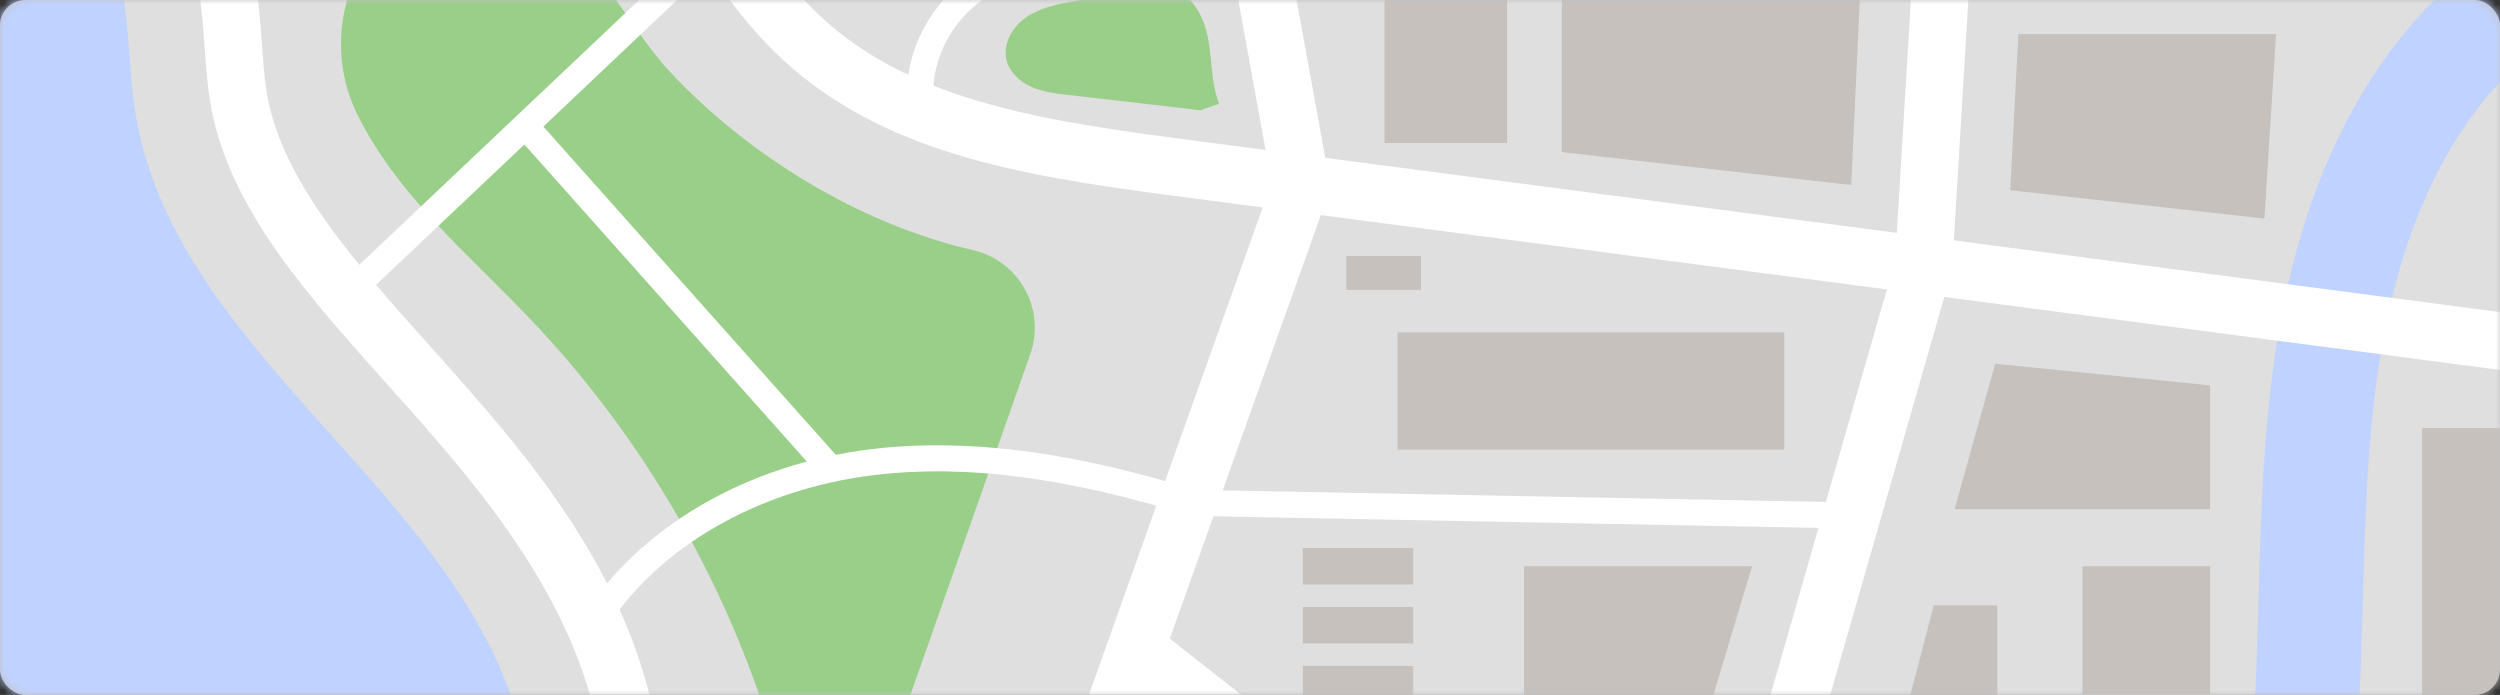 <svg width="295" height="82" xmlns="http://www.w3.org/2000/svg" xmlns:xlink="http://www.w3.org/1999/xlink"><rect width="100%" height="100%" fill="#333333" stroke="none"/><defs><path id="c" d="M.38.462h86.652v242.84H.38z"/><path id="e" d="M.28.057H86.31v205.48H.28z"/><path id="g" d="M.28.365h70.353v174.097H.279z"/><path id="i" d="M.28.494h307.633V109.16H.279z"/><path id="k" d="M.525.244h85.691v199.207H.525z"/><path id="m" d="M.463.244h52.005V270.66H.463z"/><path id="o" d="M.28 307.912h307.633V.244H.279z"/><rect id="a" x="0" y="0" width="295" height="82" rx="3"/></defs><g fill="none" fill-rule="evenodd"><mask id="b" fill="#fff"><use xlink:href="#a"/></mask><use fill="#C1C1C1" xlink:href="#a"/><g mask="url(#b)"><path fill="#DFDFDF" d="M-7.95 228.65h307.366V-79.633H-7.949z"/><g transform="translate(-7.95 -78.75)"><g transform="translate(220.88 64.61)"><mask id="d" fill="#fff"><use xlink:href="#c"/></mask><path d="M12.675 277.863L.38 277.348c1.494-35.692 3.354-80.112 25.88-114.864 2.407-3.713 5.023-7.274 7.552-10.718 4.352-5.926 8.462-11.522 11.477-17.684 5.94-12.143 7.332-26.488 7.882-37.63.194-3.92.305-7.947.413-11.842.272-9.786.552-19.906 2.135-29.926 2.703-17.107 8.885-30.67 18.372-40.312C86.097 2.171 103.798-2.612 118.144 2.468l-4.109 11.6c-9.927-3.516-22.454.075-31.173 8.936-7.65 7.776-12.694 19.081-14.989 33.601-1.46 9.235-1.716 18.518-1.989 28.347-.109 3.96-.223 8.055-.422 12.107-.608 12.318-2.195 28.273-9.12 42.431-3.498 7.15-8.132 13.46-12.612 19.56-2.537 3.455-4.932 6.717-7.144 10.128-20.698 31.932-22.48 74.49-23.911 108.685" fill="#C0D2FF" mask="url(#d)"/></g><g transform="translate(0 39.997)"><mask id="f" fill="#fff"><use xlink:href="#e"/></mask><path d="M1.186 198.769h.002c4.6 0 9.324-.345 14.038-1.024 13.276-1.914 32.188-7.315 46.887-22.173 13.775-13.926 20.065-33.465 16.414-50.993-3.441-16.52-14.86-29.28-24.935-40.54-9.666-10.8-18.795-21.002-20.83-33.21-.327-1.961-.485-4.091-.653-6.347-.284-3.825-.607-8.152-1.872-12.511C28.07 24.5 23.24 17.809 16.632 13.13c-3.366-2.383-7.016-4.115-10.851-5.147a34.07 34.07 0 00-8.853-1.158c-9.062 0-17.932 3.51-24.337 9.63l-1.846 1.765-35.615 139.087 1.135 2.746c5.913 14.294 18.205 26.228 33.723 32.74 9.447 3.964 19.943 5.974 31.198 5.975m.002 6.768h-.003c-12.158 0-23.535-2.188-33.816-6.502-17.151-7.197-30.768-20.462-37.358-36.393l-1.997-4.83L-35.33 14.667l3.245-3.102C-24.433 4.25-13.859.057-3.072.057.54.057 4.111.525 7.54 1.448c4.609 1.24 8.984 3.313 13.003 6.16 7.851 5.559 13.603 13.54 16.195 22.477 1.462 5.038 1.812 9.74 2.12 13.888.156 2.106.303 4.086.58 5.742 1.712 10.27 10.205 19.762 19.198 29.81C69.278 91.42 81.34 104.9 85.152 123.199c4.109 19.723-2.876 41.615-18.228 57.135-16.02 16.192-36.43 22.049-50.732 24.11a105.56 105.56 0 01-15.004 1.094" fill="#FFF" mask="url(#f)"/></g><g transform="translate(0 55.38)"><mask id="h" fill="#fff"><use xlink:href="#g"/></mask><path d="M-55.49 141.26c5.255 12.706 16.25 22.602 28.93 27.923 12.678 5.32 26.905 6.309 40.514 4.346 15.51-2.234 30.796-8.476 41.817-19.616 11.021-11.14 17.218-27.556 14.022-42.898-6.003-28.825-40.99-45.06-45.83-74.103-.988-5.923-.62-12.072-2.293-17.839C19.194 10.54 12.042 3.526 3.463 1.217c-8.58-2.309-18.285.17-24.708 6.308L-55.491 141.26z" fill="#C0D2FF" mask="url(#h)"/></g><g transform="translate(0 17.23)"><mask id="j" fill="#fff"><use xlink:href="#i"/></mask><path d="M333.32 109.161L145.513 84.498c-17.756-2.332-33.404-5.134-45.102-15.855-5.409-4.957-9.253-11.109-12.97-17.059-2.092-3.347-4.254-6.808-6.627-9.915C68.294 25.27 49.24 17.413 35.46 13.709 17.558 8.897-1.422 8.062-19.777 7.255l.297-6.761c18.72.822 38.077 1.673 56.697 6.678 14.794 3.978 35.3 12.478 48.976 30.389 2.565 3.359 4.813 6.957 6.987 10.436 3.637 5.822 7.074 11.32 11.803 15.655 10.242 9.387 24.814 11.956 41.411 14.135l187.807 24.663-.881 6.711z" fill="#FFF" mask="url(#j)"/></g><path d="M86.994 87.213c-4.504-4.819-9.076-13.845-14.318-17.846-5.077-3.875-11.476-4.092-17.12-.041-7.266 5.217-9.374 15.095-5.363 23.092 4.692 9.354 12.751 16.091 20.019 23.656 16.41 17.083 27.363 38.613 31.95 61.512.745 3.717 5.932 4.039 7.139.445l20.222-57.49c1.862-5.296-1.302-11.026-6.774-12.279-13.443-3.078-26.605-11.257-35.755-21.049" fill="#9ACF89"/><g transform="translate(78.754)"><mask id="l" fill="#fff"><use xlink:href="#k"/></mask><path d="M30.229 199.451c-1.487 0-2.988-.115-4.493-.35a37.091 37.091 0 01-1.237-.218c-9.788-1.902-18.751-8.11-23.974-16.605l5.765-3.546c4.25 6.911 11.538 11.96 19.5 13.506.332.065.665.123.999.176 10.755 1.688 21.283-4.717 25.033-15.232l27.411-76.879L58.271-14.944l6.659-1.212 21.286 117.028-28.02 78.583c-4.319 12.113-15.653 19.996-27.967 19.996" fill="#FFF" mask="url(#l)"/></g><g transform="translate(193.809)"><mask id="n" fill="#fff"><use xlink:href="#m"/></mask><path fill="#FFF" mask="url(#n)" d="M7.155 270.659l-6.692-1.012 9.629-63.664.06-.21 27.618-96.291 7.943-131.39 6.755.41-7.988 132.13-.102.358-27.66 96.438z"/></g><path fill="#FFF" d="M49.93 114.627l-2.115-2.234 44.722-42.315 2.115 2.234zM79.195 153.342l-2.61-1.628c6.692-10.74 19.489-18.204 34.23-19.97 14.937-1.786 29.76 2.155 39.609 5.276l-.93 2.932c-15.219-4.822-27.392-6.459-38.313-5.152-13.824 1.655-25.782 8.586-31.986 18.542"/><path fill="#FFF" d="M104.867 135.133l-35.383-39.72 2.298-2.046 35.382 39.72z"/><path d="M146.476 77.513c-1.468-.513-3.08-.236-4.61.046l-7.084 1.309c-1.97.364-4.002.752-5.667 1.868-1.664 1.115-2.876 3.162-2.395 5.107.359 1.448 1.578 2.558 2.94 3.163 1.363.605 2.87.783 4.35.953l14.238 1.64 1.318.163 2.24-.768c-.922-2.362-.826-4.983-1.261-7.482-.434-2.499-1.675-5.162-4.069-5.999z" fill="#9ACF89"/><path d="M118.073 89.326L115 89.211c.214-5.748 3.625-11.223 8.69-13.948 2.75-1.48 5.822-2.117 8.485-2.599a127.212 127.212 0 0123.883-2.017l-.033 3.077c-7.784-.083-15.635.58-23.303 1.968-2.43.44-5.22 1.014-7.574 2.28-4.123 2.219-6.9 6.675-7.075 11.354" fill="#FFF"/><mask id="p" fill="#fff"><use xlink:href="#o"/></mask><path fill="#FFF" mask="url(#p)" d="M346.264 210.09H206.04l-67.638-53.355 4.191-5.314 65.795 51.9h137.876zM226.367 141.116l-77.223-1.48.058-3.076 77.224 1.48z"/><path fill="#C6C1BD" mask="url(#p)" d="M192.242 96.698l34.154 3.89 1.012-21.908h-35.166zM171.323 95.62h14.46V74.546h-14.46zM293.761 169.256h20.304V129.26h-20.304zM243.638 167.41v-17.23h-7.506l-12.306 47.177h35.89V167.41zM243.38 121.67l-4.787 17.168h30.148v-14.613zM253.667 160.641h15.074v-15.075h-15.074zM172.862 131.804h45.632v-13.845h-45.632zM166.812 112.953h8.818v-4h-8.818zM191.627 145.566h-3.842v21.126h20.557l6.357-21.126zM161.685 147.72h13.022v-4.308h-13.022zM161.685 154.682h13.022v-4.307h-13.022zM161.685 161.645h13.022v-4.307h-13.022zM246.119 82.77l-.964 18.433 29.995 3.34 1.372-21.773z"/></g></g></g></svg>